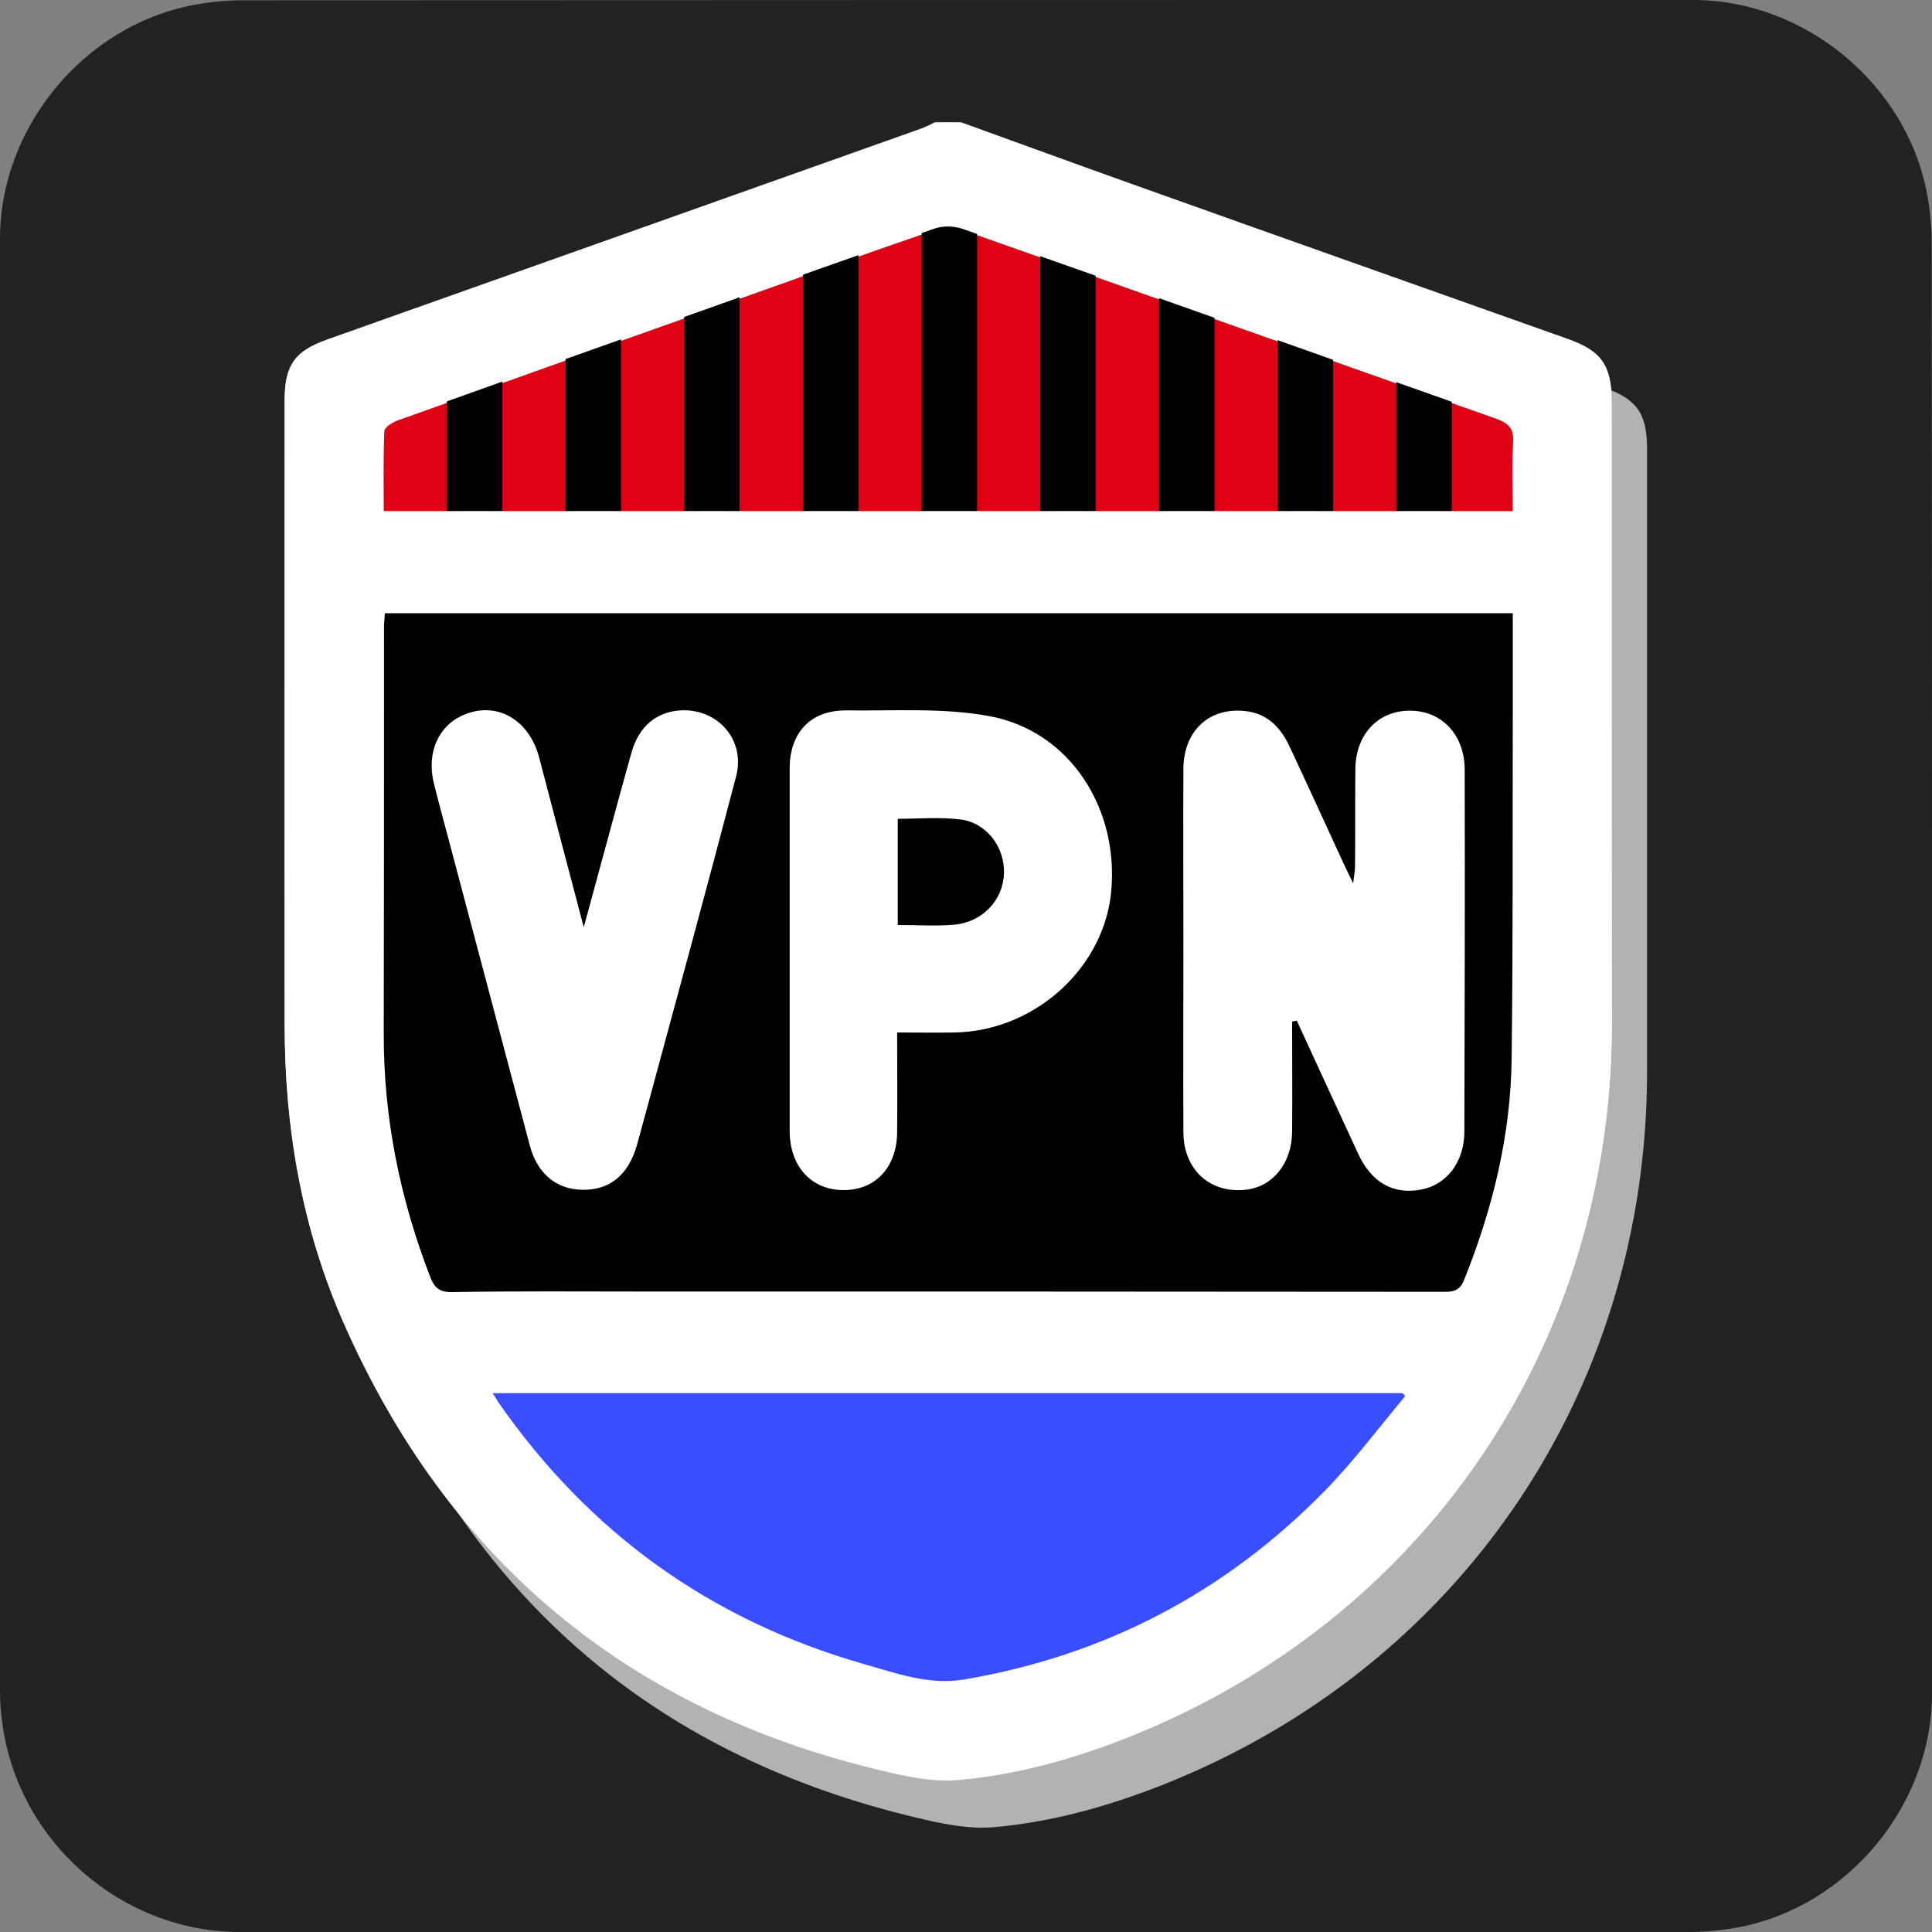 <svg xmlns="http://www.w3.org/2000/svg" viewBox="0 0 650 650" overflow="hidden" preserveAspectRatio="xMidYMid meet" id="eaf-3379-0"><rect x="0" y="0" width="650" height="650" fill="#808080" stroke="none"/><defs><clipPath id="eaf-3379-1"><rect x="0" y="0" width="650" height="650"></rect></clipPath><style>#eaf-3379-0 * {animation: 6000ms linear infinite normal both running;offset-rotate:0deg}@keyframes eaf-3379-2{0%{fill:#3b4eff}31.67%{fill:#3b4eff}35%{fill:#12a000}66.12%{fill:#12a000}68.88%,100%{fill:#3b4eff}}@keyframes eaf-3379-3{0%{fill:#e00013}31.67%{fill:#e00012}36.67%{fill:#12a000}66.12%{fill:#12a000}68.88%,100%{fill:#e00012}}@keyframes eaf-3379-4{0%{fill:#fff}31.67%{fill:#fff}35%{fill:#12a000}66.12%{fill:#12a000}68.88%,100%{fill:#fff}}@keyframes eaf-3379-5{0%{opacity:1}31.67%{opacity:1;animation-timing-function:ease-in-out}35%{opacity:0}61.67%{opacity:0;animation-timing-function:ease-in-out}71.12%,100%{opacity:1}}@keyframes eaf-3379-6{0%,100%{transform:translate(324.95px,328.24px)}}@keyframes eaf-3379-7{0%{transform:scale(0.95,0.95);animation-timing-function:ease-in-out}50%{transform:scale(1.05,1.05);animation-timing-function:ease-in-out}100%{transform:scale(0.95,0.95)}}@keyframes eaf-3379-8{0%,100%{transform:translate(-324.95px,-328.24px)}}@keyframes eaf-3379-9{0%,100%{transform:translate(319.031px,319.895px)}}@keyframes eaf-3379-10{0%,100%{transform:translate(-318.878px,-319.937px)}}@keyframes eaf-3379-11{0%,100%{transform:translate(324.502px,108.363px)}}@keyframes eaf-3379-12{0%{transform:scale(0.6,0.6);animation-timing-function:ease-in-out}50%{transform:scale(0.82,0.82);animation-timing-function:ease-in-out}100%{transform:scale(0.6,0.6)}}@keyframes eaf-3379-13{0%,100%{transform:translate(-0.136px,12.905px)}}@keyframes eaf-3379-14{0%{opacity:0}34.45%{opacity:0;animation-timing-function:ease-in-out}41.12%{opacity:1}62.78%{opacity:1;animation-timing-function:ease-in-out}68.33%,100%{opacity:0}}@keyframes eaf-3379-15{0%{fill:#ffffff}31.67%{fill:#ffffff}35%{fill:#fff}66.12%{fill:#fff}68.88%,100%{fill:#ffffff}}</style></defs><g clip-path="url('#eaf-3379-1')" style="isolation: isolate;"><g><path fill="#222222" d="m650 325.1c0 81.6 0 163.1 0 244.7c0 37.4 -28.2 71.6 -65 78.6c-5.5 1 -11.1 1.6 -16.6 1.6c-162.6 0 -325.2 0 -487.7 0c-39.9 0 -74.7 -30.6 -79.9 -70.2c-0.5 -3.5 -0.8 -7 -0.8 -10.6c0 -163 0 -326 0 -488.9c0 -37.4 28.2 -71.6 65 -78.6c5.4 -1 11.1 -1.6 16.6 -1.6c162.7 -0.1 325.4 -0.1 488.1 -0.1c37.4 0 71.6 28.2 78.6 65c1 5.4 1.6 11.1 1.6 16.6c0.1 81.2 0.1 162.3 0.1 243.5l0 0l0 0z"></path><g transform="matrix(0.95 0 0 0.95 16.247 16.412)" style="animation-name: eaf-3379-6, eaf-3379-7, eaf-3379-8; animation-composition: replace, add, add;"><g style="filter: blur(4px);"><path fill="#b2b2b2" d="m335.9 43.2c20.2 7.3 40.4 14.7 60.6 21.9c51.5 18.3 103 36.6 154.5 54.9c11.7 4.1 15.2 9.2 15.2 21.8c0 73.5 0 147.1 0 220.7c-0.1 113.4 -66.6 211 -172 252.5c-19.1 7.5 -38.8 13 -59.2 14.8c-9.1 0.8 -18.6 -1.2 -27.7 -3.4c-89.6 -21.3 -153.2 -74.3 -190.3 -158.6c-14.7 -33.4 -20.8 -68.9 -20.8 -105.3c0 -73.7 0 -147.5 0 -221.3c0 -12.1 3.6 -17.1 15.1 -21.2c70 -24.9 140.1 -49.7 210.1 -74.6c1.8 -0.6 3.4 -1.5 5.1 -2.3l9.4 0.1l0 0z"></path></g><path fill="#ffffff" d="m323.4 26.5c20.2 7.3 40.4 14.7 60.6 21.9c51.5 18.4 103 36.6 154.5 54.9c11.7 4.1 15.2 9.2 15.2 21.8c0 73.5 0 147.1 0 220.7c-0.1 113.4 -66.6 211 -172 252.5c-19.1 7.5 -38.8 13 -59.2 14.8c-9.1 0.8 -18.6 -1.2 -27.7 -3.4c-89.6 -21.3 -153.2 -74.3 -190.3 -158.6c-14.7 -33.4 -20.8 -68.9 -20.8 -105.3c0 -73.7 0 -147.5 0 -221.3c0 -12.1 3.6 -17.1 15.1 -21.2c70.2 -24.7 140.2 -49.6 210.2 -74.5c1.8 -0.6 3.4 -1.5 5.1 -2.3l9.3 0l0 0z"></path><g><g><path fill="#3b4eff" d="m157.2 476.1c1 1.7 1.6 2.8 2.4 3.8c32.1 46.1 75 77.1 129 92.5c11.7 3.3 23.5 7.7 35.8 5.6c49.7 -8.5 92.4 -30.7 127.7 -66.7c10.3 -10.5 19.2 -22.5 28.7 -33.8c-0.4 -0.5 -0.8 -1 -1.2 -1.4l-322.4 0l0 0z" style="animation-name: eaf-3379-2;"></path></g><path fill="#e00013" d="m118.8 164.2l400 0c0 -8.3 -0.3 -16.3 0.1 -24.2c0.3 -5 -1.3 -7.3 -6.2 -9c-62.9 -22.2 -125.7 -44.6 -188.6 -66.7c-3.1 -1.1 -7.2 -1.1 -10.2 -0.1c-27.4 9.4 -54.6 19.2 -81.9 28.9c-36.1 12.8 -72.2 25.6 -108.2 38.5c-1.9 0.7 -4.7 2.4 -4.8 3.8c-0.4 9.5 -0.2 19 -0.2 28.8l0 0z" style="animation-name: eaf-3379-3;"></path><path fill="#000000" d="m518.8 199.9l-399.6 0c-0.1 1.8 -0.3 3.3 -0.3 4.8c0 47.9 0 95.9 -0.1 143.8c-0.1 29.9 5.7 58.7 16.5 86.6c1.6 4.1 3.5 5.7 8.2 5.7c22.3 -0.3 44.7 -0.2 67.1 -0.2c94.7 0 189.5 0 284.3 0.1c3.5 0 5.4 -0.8 6.8 -4.3c10.1 -25.2 16.4 -51.2 16.8 -78.4c0.5 -40.3 0.3 -80.6 0.4 -120.9c-0.1 -12.2 -0.1 -24.4 -0.1 -37.2l0 0z" style="animation-name: eaf-3379-4;"></path><g style="animation-name: eaf-3379-5;"><line x1="151" y1="95.1" x2="151" y2="176.7" fill="none" stroke="#000000" stroke-width="19.639" stroke-miterlimit="10"></line><line x1="193" y1="95.1" x2="193" y2="176.7" fill="none" stroke="#000000" stroke-width="19.639" stroke-miterlimit="10"></line><line x1="235" y1="82.5" x2="235" y2="176.7" fill="none" stroke="#000000" stroke-width="19.639" stroke-miterlimit="10"></line><line x1="277.1" y1="60.6" x2="277.1" y2="170.4" fill="none" stroke="#000000" stroke-width="19.639" stroke-miterlimit="10"></line><line x1="319.1" y1="52.6" x2="319.1" y2="176.7" fill="none" stroke="#000000" stroke-width="19.639" stroke-miterlimit="10"></line><line x1="487.2" y1="100.4" x2="487.2" y2="182" fill="none" stroke="#000000" stroke-width="19.639" stroke-miterlimit="10"></line><line x1="445.2" y1="87.8" x2="445.2" y2="182" fill="none" stroke="#000000" stroke-width="19.639" stroke-miterlimit="10"></line><line x1="403.2" y1="65.9" x2="403.2" y2="175.7" fill="none" stroke="#000000" stroke-width="19.639" stroke-miterlimit="10"></line><line x1="361.1" y1="58" x2="361.1" y2="182" fill="none" stroke="#000000" stroke-width="19.639" stroke-miterlimit="10"></line></g></g></g><path fill="#ffffff" d="m553.7 125.1c0 -12.6 -3.5 -17.6 -15.2 -21.8c-51.5 -18.3 -103 -36.5 -154.5 -54.9c-20.2 -7.2 -40.4 -14.6 -60.6 -21.9l0 0l-9.2 0c-1.7 0.8 -3.4 1.7 -5.1 2.3c-70 24.9 -140 49.7 -210.1 74.6c-11.6 4.1 -15.1 9.1 -15.1 21.2c0 73.7 -0.1 147.5 0 221.3c0 36.5 6.1 71.9 20.8 105.3c37.1 84.2 100.7 137.3 190.3 158.6c9 2.1 18.6 4.2 27.7 3.4c20.4 -1.8 40.1 -7.3 59.2 -14.8c105.5 -41.5 171.9 -139.1 172 -252.5c-0.2 -73.7 -0.2 -147.3 -0.2 -220.8zm-101.6 386.2c-35.3 36 -78 58.3 -127.7 66.7c-12.4 2.1 -24.2 -2.3 -35.8 -5.6c-54 -15.5 -96.9 -46.4 -129 -92.5c-0.7 -1.1 -1.3 -2.2 -2.4 -3.8l0 0l322.4 0c0.4 0.5 0.8 1 1.2 1.4c-9.5 11.4 -18.4 23.3 -28.7 33.8zm66.7 -311.4c0 12.7 0 25 0 37.2c-0.1 40.3 0.1 80.6 -0.4 120.9c-0.3 27.2 -6.7 53.2 -16.8 78.4c-1.4 3.5 -3.3 4.3 -6.8 4.3c-94.7 -0.1 -189.5 -0.1 -284.3 -0.1c-22.4 0 -44.7 -0.2 -67.1 0.2c-4.7 0.1 -6.6 -1.5 -8.2 -5.7c-10.8 -27.9 -16.6 -56.6 -16.5 -86.6c0.1 -47.9 0.1 -95.9 0.1 -143.8c0 -1.5 0.2 -3 0.3 -4.8l399.7 0l0 0zm0.1 -59.9c-0.4 7.9 -0.1 15.9 -0.1 24.2l-400 0l0 0c0 -9.8 -0.2 -19.3 0.2 -28.8c0.1 -1.4 2.9 -3.1 4.8 -3.8c36 -12.9 72.1 -25.7 108.2 -38.5c27.3 -9.7 54.6 -19.5 81.9 -28.9c3 -1.1 7.1 -1 10.2 0.1c62.9 22.1 125.7 44.5 188.7 66.7c4.8 1.6 6.4 3.9 6.1 9z" transform="matrix(0.95 0 0 0.95 16.097 15.955)" style="animation-name: eaf-3379-9, eaf-3379-7, eaf-3379-10; animation-composition: replace, add, add;"></path><path fill="#f20020" stroke="#000000" stroke-width="28" paint-order="stroke" d="m78.649 109.013c0 0 -77.143 -49.288 -79.427 -49.318c-2.284 -0.03 -78.596 48.792 -78.596 48.792c0 0 23.037 -88.598 22.36 -90.779c-0.677 -2.182 -70.691 -59.671 -70.691 -59.671c0 0 91.38 -5.469 93.246 -6.787c1.865 -1.319 34.906 -85.671 34.906 -85.671c0 0 33.439 85.218 35.269 86.585c1.83 1.367 92.264 6.724 92.264 6.724c0 0 -70.714 58.136 -71.448 60.299c-0.734 2.163 22.116 89.826 22.116 89.826z" transform="matrix(0.6 0 0 0.6 324.421 116.106)" opacity="0" style="animation-name: eaf-3379-11, eaf-3379-12, eaf-3379-13, eaf-3379-14; animation-composition: replace, add, add, replace;"></path><g transform="matrix(1.048 0 0 1.048 -15.607 -15.765)"><path fill="#ffffff" d="m429.7 343c0 11.8 0.1 23.6 0 35.4c-0.1 10.2 -6.3 17.7 -15 18.6c-11.3 1.2 -19.8 -6.4 -19.9 -18.3c-0.1 -20.2 0 -40.5 0 -60.7c0 -18.7 -0.1 -37.4 0 -56.2c0.1 -12.1 8.2 -19.7 19.7 -18.5c7 0.7 11.3 5 14.2 11c5.9 12.6 11.7 25.3 17.5 37.9c0.8 1.7 1.6 3.4 3.1 6.4c0.3 -2.7 0.6 -4.1 0.6 -5.4c0.1 -10.5 0 -21 0.1 -31.5c0.2 -11 7.4 -18.6 17.6 -18.5c10.1 0 17.4 7.7 17.5 18.7c0.1 38.8 0 77.5 -0.1 116.3c0 9.8 -5.6 17.1 -13.7 18.7c-9.1 1.8 -16.2 -2.2 -20.5 -11.7c-6.5 -14.1 -13.1 -28.3 -19.6 -42.5c-0.6 0.1 -1.1 0.2 -1.5 0.3z" style="animation-name: eaf-3379-15;"></path><path fill="#ffffff" d="m202.3 312.7c5.4 -19.7 10.2 -37.8 15.3 -56c2.4 -8.5 8 -13.1 15.7 -13.6c12 -0.7 21 9.5 17.9 21.2c-9.2 35.2 -18.8 70.3 -28.3 105.4c-1.2 4.4 -2.4 8.8 -3.6 13.2c-2.8 9.5 -8.8 14.3 -17.6 14.1c-8.3 -0.2 -14.4 -5.2 -16.8 -14.5c-8.1 -30.5 -16.2 -61.1 -24.3 -91.6c-2.1 -8.1 -4.4 -16.2 -6.4 -24.3c-2.7 -11 2.3 -20.4 12.3 -23c9.7 -2.5 18.6 3.6 21.5 14.7c4.6 17.7 9.3 35.4 14.3 54.4z" style="animation-name: eaf-3379-15;"></path><path fill="#ffffff" d="m332.3 244.9c-14.8 -2.7 -30.4 -1.6 -45.6 -1.8c-11.6 -0.1 -18.3 7.1 -18.3 18.7c0 38.8 0 77.5 0 116.3c0 11.5 7.1 19.1 17.5 19c10.2 -0.1 17 -7.5 17 -18.8c0.1 -10.3 0 -20.6 0 -31.8c6.7 0 12.5 0.1 18.4 0c25.2 -0.4 47.3 -19.9 50.2 -44.1c3.1 -27.5 -13.1 -52.8 -39.2 -57.5zm-11.1 67c-5.8 0.5 -11.7 0.1 -18.1 0.1l0 -34.1c6.8 0 13.5 -0.6 20 0.2c8.5 1 14.4 8.9 14.1 17.4c-0.3 8.5 -6.9 15.6 -16 16.4l0 0z" style="animation-name: eaf-3379-15;"></path></g></g></g></svg>